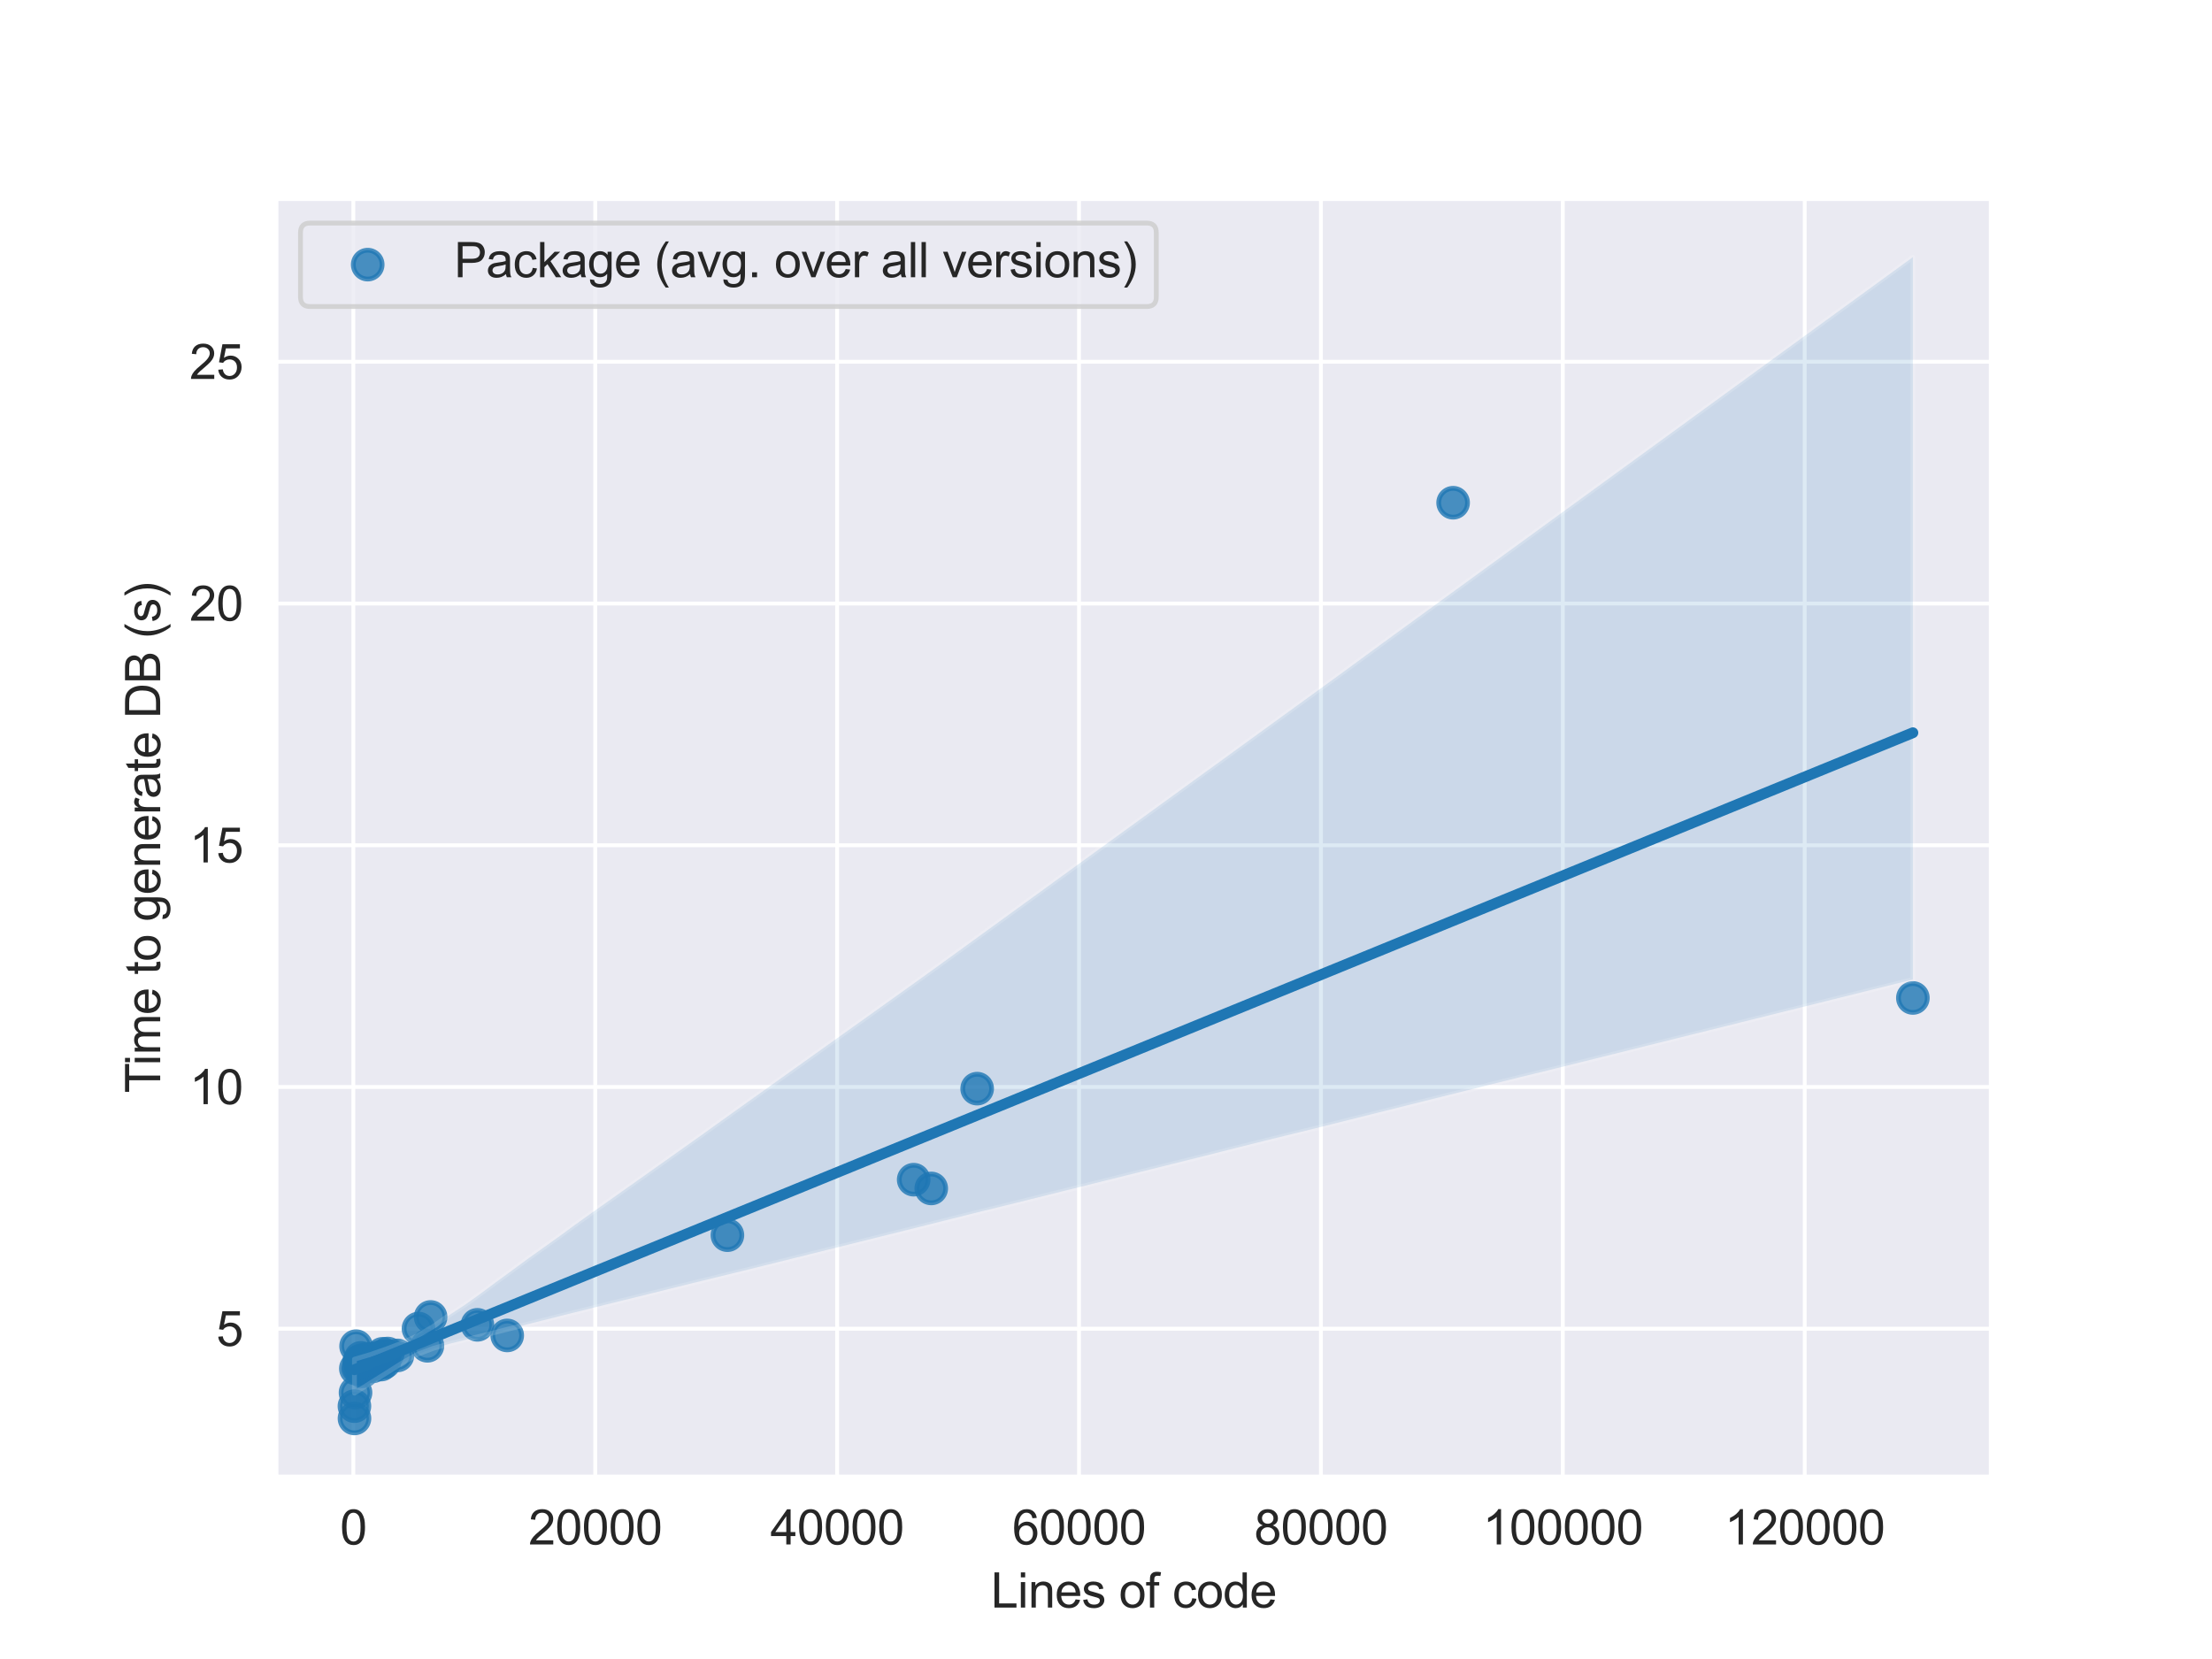 <?xml version="1.0" encoding="utf-8" standalone="no"?>
<!DOCTYPE svg PUBLIC "-//W3C//DTD SVG 1.1//EN"
  "http://www.w3.org/Graphics/SVG/1.1/DTD/svg11.dtd">
<svg xmlns:xlink="http://www.w3.org/1999/xlink" width="460.8pt" height="345.6pt" viewBox="0 0 460.8 345.6" xmlns="http://www.w3.org/2000/svg" version="1.1">
 <defs>
  <style type="text/css">*{stroke-linejoin: round; stroke-linecap: butt}</style>
 </defs>
 <g id="figure_1">
  <g id="patch_1">
   <path d="M 0 345.6 
L 460.8 345.6 
L 460.8 0 
L 0 0 
z
" style="fill: #ffffff"/>
  </g>
  <g id="axes_1">
   <g id="patch_2">
    <path d="M 57.6 307.584 
L 414.72 307.584 
L 414.72 41.472 
L 57.6 41.472 
z
" style="fill: #eaeaf2"/>
   </g>
   <g id="matplotlib.axis_1">
    <g id="xtick_1">
     <g id="line2d_1">
      <path d="M 73.611 307.584 
L 73.611 41.472 
" clip-path="url(#paaf7459999)" style="fill: none; stroke: #ffffff; stroke-width: 0.8; stroke-linecap: round"/>
     </g>
     <g id="text_1">
      <!-- 0 -->
      <g style="fill: #262626" transform="translate(70.831 321.742) scale(0.1 -0.1)">
       <defs>
        <path id="ArialMT-30" d="M 266 2259 
Q 266 3072 433 3567 
Q 600 4063 929 4331 
Q 1259 4600 1759 4600 
Q 2128 4600 2406 4451 
Q 2684 4303 2865 4023 
Q 3047 3744 3150 3342 
Q 3253 2941 3253 2259 
Q 3253 1453 3087 958 
Q 2922 463 2592 192 
Q 2263 -78 1759 -78 
Q 1097 -78 719 397 
Q 266 969 266 2259 
z
M 844 2259 
Q 844 1131 1108 757 
Q 1372 384 1759 384 
Q 2147 384 2411 759 
Q 2675 1134 2675 2259 
Q 2675 3391 2411 3762 
Q 2147 4134 1753 4134 
Q 1366 4134 1134 3806 
Q 844 3388 844 2259 
z
" transform="scale(0.016)"/>
       </defs>
       <use xlink:href="#ArialMT-30"/>
      </g>
     </g>
    </g>
    <g id="xtick_2">
     <g id="line2d_2">
      <path d="M 124.001 307.584 
L 124.001 41.472 
" clip-path="url(#paaf7459999)" style="fill: none; stroke: #ffffff; stroke-width: 0.8; stroke-linecap: round"/>
     </g>
     <g id="text_2">
      <!-- 20000 -->
      <g style="fill: #262626" transform="translate(110.099 321.742) scale(0.1 -0.1)">
       <defs>
        <path id="ArialMT-32" d="M 3222 541 
L 3222 0 
L 194 0 
Q 188 203 259 391 
Q 375 700 629 1000 
Q 884 1300 1366 1694 
Q 2113 2306 2375 2664 
Q 2638 3022 2638 3341 
Q 2638 3675 2398 3904 
Q 2159 4134 1775 4134 
Q 1369 4134 1125 3890 
Q 881 3647 878 3216 
L 300 3275 
Q 359 3922 746 4261 
Q 1134 4600 1788 4600 
Q 2447 4600 2831 4234 
Q 3216 3869 3216 3328 
Q 3216 3053 3103 2787 
Q 2991 2522 2730 2228 
Q 2469 1934 1863 1422 
Q 1356 997 1212 845 
Q 1069 694 975 541 
L 3222 541 
z
" transform="scale(0.016)"/>
       </defs>
       <use xlink:href="#ArialMT-32"/>
       <use xlink:href="#ArialMT-30" x="55.615"/>
       <use xlink:href="#ArialMT-30" x="111.23"/>
       <use xlink:href="#ArialMT-30" x="166.846"/>
       <use xlink:href="#ArialMT-30" x="222.461"/>
      </g>
     </g>
    </g>
    <g id="xtick_3">
     <g id="line2d_3">
      <path d="M 174.392 307.584 
L 174.392 41.472 
" clip-path="url(#paaf7459999)" style="fill: none; stroke: #ffffff; stroke-width: 0.8; stroke-linecap: round"/>
     </g>
     <g id="text_3">
      <!-- 40000 -->
      <g style="fill: #262626" transform="translate(160.489 321.742) scale(0.1 -0.1)">
       <defs>
        <path id="ArialMT-34" d="M 2069 0 
L 2069 1097 
L 81 1097 
L 81 1613 
L 2172 4581 
L 2631 4581 
L 2631 1613 
L 3250 1613 
L 3250 1097 
L 2631 1097 
L 2631 0 
L 2069 0 
z
M 2069 1613 
L 2069 3678 
L 634 1613 
L 2069 1613 
z
" transform="scale(0.016)"/>
       </defs>
       <use xlink:href="#ArialMT-34"/>
       <use xlink:href="#ArialMT-30" x="55.615"/>
       <use xlink:href="#ArialMT-30" x="111.23"/>
       <use xlink:href="#ArialMT-30" x="166.846"/>
       <use xlink:href="#ArialMT-30" x="222.461"/>
      </g>
     </g>
    </g>
    <g id="xtick_4">
     <g id="line2d_4">
      <path d="M 224.782 307.584 
L 224.782 41.472 
" clip-path="url(#paaf7459999)" style="fill: none; stroke: #ffffff; stroke-width: 0.8; stroke-linecap: round"/>
     </g>
     <g id="text_4">
      <!-- 60000 -->
      <g style="fill: #262626" transform="translate(210.88 321.742) scale(0.1 -0.1)">
       <defs>
        <path id="ArialMT-36" d="M 3184 3459 
L 2625 3416 
Q 2550 3747 2413 3897 
Q 2184 4138 1850 4138 
Q 1581 4138 1378 3988 
Q 1113 3794 959 3422 
Q 806 3050 800 2363 
Q 1003 2672 1297 2822 
Q 1591 2972 1913 2972 
Q 2475 2972 2870 2558 
Q 3266 2144 3266 1488 
Q 3266 1056 3080 686 
Q 2894 316 2569 119 
Q 2244 -78 1831 -78 
Q 1128 -78 684 439 
Q 241 956 241 2144 
Q 241 3472 731 4075 
Q 1159 4600 1884 4600 
Q 2425 4600 2770 4297 
Q 3116 3994 3184 3459 
z
M 888 1484 
Q 888 1194 1011 928 
Q 1134 663 1356 523 
Q 1578 384 1822 384 
Q 2178 384 2434 671 
Q 2691 959 2691 1453 
Q 2691 1928 2437 2201 
Q 2184 2475 1800 2475 
Q 1419 2475 1153 2201 
Q 888 1928 888 1484 
z
" transform="scale(0.016)"/>
       </defs>
       <use xlink:href="#ArialMT-36"/>
       <use xlink:href="#ArialMT-30" x="55.615"/>
       <use xlink:href="#ArialMT-30" x="111.23"/>
       <use xlink:href="#ArialMT-30" x="166.846"/>
       <use xlink:href="#ArialMT-30" x="222.461"/>
      </g>
     </g>
    </g>
    <g id="xtick_5">
     <g id="line2d_5">
      <path d="M 275.172 307.584 
L 275.172 41.472 
" clip-path="url(#paaf7459999)" style="fill: none; stroke: #ffffff; stroke-width: 0.8; stroke-linecap: round"/>
     </g>
     <g id="text_5">
      <!-- 80000 -->
      <g style="fill: #262626" transform="translate(261.27 321.742) scale(0.1 -0.1)">
       <defs>
        <path id="ArialMT-38" d="M 1131 2484 
Q 781 2613 612 2850 
Q 444 3088 444 3419 
Q 444 3919 803 4259 
Q 1163 4600 1759 4600 
Q 2359 4600 2725 4251 
Q 3091 3903 3091 3403 
Q 3091 3084 2923 2848 
Q 2756 2613 2416 2484 
Q 2838 2347 3058 2040 
Q 3278 1734 3278 1309 
Q 3278 722 2862 322 
Q 2447 -78 1769 -78 
Q 1091 -78 675 323 
Q 259 725 259 1325 
Q 259 1772 486 2073 
Q 713 2375 1131 2484 
z
M 1019 3438 
Q 1019 3113 1228 2906 
Q 1438 2700 1772 2700 
Q 2097 2700 2305 2904 
Q 2513 3109 2513 3406 
Q 2513 3716 2298 3927 
Q 2084 4138 1766 4138 
Q 1444 4138 1231 3931 
Q 1019 3725 1019 3438 
z
M 838 1322 
Q 838 1081 952 856 
Q 1066 631 1291 507 
Q 1516 384 1775 384 
Q 2178 384 2440 643 
Q 2703 903 2703 1303 
Q 2703 1709 2433 1975 
Q 2163 2241 1756 2241 
Q 1359 2241 1098 1978 
Q 838 1716 838 1322 
z
" transform="scale(0.016)"/>
       </defs>
       <use xlink:href="#ArialMT-38"/>
       <use xlink:href="#ArialMT-30" x="55.615"/>
       <use xlink:href="#ArialMT-30" x="111.23"/>
       <use xlink:href="#ArialMT-30" x="166.846"/>
       <use xlink:href="#ArialMT-30" x="222.461"/>
      </g>
     </g>
    </g>
    <g id="xtick_6">
     <g id="line2d_6">
      <path d="M 325.562 307.584 
L 325.562 41.472 
" clip-path="url(#paaf7459999)" style="fill: none; stroke: #ffffff; stroke-width: 0.8; stroke-linecap: round"/>
     </g>
     <g id="text_6">
      <!-- 100000 -->
      <g style="fill: #262626" transform="translate(308.88 321.742) scale(0.1 -0.1)">
       <defs>
        <path id="ArialMT-31" d="M 2384 0 
L 1822 0 
L 1822 3584 
Q 1619 3391 1289 3197 
Q 959 3003 697 2906 
L 697 3450 
Q 1169 3672 1522 3987 
Q 1875 4303 2022 4600 
L 2384 4600 
L 2384 0 
z
" transform="scale(0.016)"/>
       </defs>
       <use xlink:href="#ArialMT-31"/>
       <use xlink:href="#ArialMT-30" x="55.615"/>
       <use xlink:href="#ArialMT-30" x="111.23"/>
       <use xlink:href="#ArialMT-30" x="166.846"/>
       <use xlink:href="#ArialMT-30" x="222.461"/>
       <use xlink:href="#ArialMT-30" x="278.076"/>
      </g>
     </g>
    </g>
    <g id="xtick_7">
     <g id="line2d_7">
      <path d="M 375.953 307.584 
L 375.953 41.472 
" clip-path="url(#paaf7459999)" style="fill: none; stroke: #ffffff; stroke-width: 0.8; stroke-linecap: round"/>
     </g>
     <g id="text_7">
      <!-- 120000 -->
      <g style="fill: #262626" transform="translate(359.27 321.742) scale(0.1 -0.1)">
       <use xlink:href="#ArialMT-31"/>
       <use xlink:href="#ArialMT-32" x="55.615"/>
       <use xlink:href="#ArialMT-30" x="111.23"/>
       <use xlink:href="#ArialMT-30" x="166.846"/>
       <use xlink:href="#ArialMT-30" x="222.461"/>
       <use xlink:href="#ArialMT-30" x="278.076"/>
      </g>
     </g>
    </g>
    <g id="text_8">
     <!-- Lines of code -->
     <g style="fill: #262626" transform="translate(206.419 334.887) scale(0.1 -0.1)">
      <defs>
       <path id="ArialMT-4c" d="M 469 0 
L 469 4581 
L 1075 4581 
L 1075 541 
L 3331 541 
L 3331 0 
L 469 0 
z
" transform="scale(0.016)"/>
       <path id="ArialMT-69" d="M 425 3934 
L 425 4581 
L 988 4581 
L 988 3934 
L 425 3934 
z
M 425 0 
L 425 3319 
L 988 3319 
L 988 0 
L 425 0 
z
" transform="scale(0.016)"/>
       <path id="ArialMT-6e" d="M 422 0 
L 422 3319 
L 928 3319 
L 928 2847 
Q 1294 3394 1984 3394 
Q 2284 3394 2536 3286 
Q 2788 3178 2913 3003 
Q 3038 2828 3088 2588 
Q 3119 2431 3119 2041 
L 3119 0 
L 2556 0 
L 2556 2019 
Q 2556 2363 2490 2533 
Q 2425 2703 2258 2804 
Q 2091 2906 1866 2906 
Q 1506 2906 1245 2678 
Q 984 2450 984 1813 
L 984 0 
L 422 0 
z
" transform="scale(0.016)"/>
       <path id="ArialMT-65" d="M 2694 1069 
L 3275 997 
Q 3138 488 2766 206 
Q 2394 -75 1816 -75 
Q 1088 -75 661 373 
Q 234 822 234 1631 
Q 234 2469 665 2931 
Q 1097 3394 1784 3394 
Q 2450 3394 2872 2941 
Q 3294 2488 3294 1666 
Q 3294 1616 3291 1516 
L 816 1516 
Q 847 969 1125 678 
Q 1403 388 1819 388 
Q 2128 388 2347 550 
Q 2566 713 2694 1069 
z
M 847 1978 
L 2700 1978 
Q 2663 2397 2488 2606 
Q 2219 2931 1791 2931 
Q 1403 2931 1139 2672 
Q 875 2413 847 1978 
z
" transform="scale(0.016)"/>
       <path id="ArialMT-73" d="M 197 991 
L 753 1078 
Q 800 744 1014 566 
Q 1228 388 1613 388 
Q 2000 388 2187 545 
Q 2375 703 2375 916 
Q 2375 1106 2209 1216 
Q 2094 1291 1634 1406 
Q 1016 1563 777 1677 
Q 538 1791 414 1992 
Q 291 2194 291 2438 
Q 291 2659 392 2848 
Q 494 3038 669 3163 
Q 800 3259 1026 3326 
Q 1253 3394 1513 3394 
Q 1903 3394 2198 3281 
Q 2494 3169 2634 2976 
Q 2775 2784 2828 2463 
L 2278 2388 
Q 2241 2644 2061 2787 
Q 1881 2931 1553 2931 
Q 1166 2931 1000 2803 
Q 834 2675 834 2503 
Q 834 2394 903 2306 
Q 972 2216 1119 2156 
Q 1203 2125 1616 2013 
Q 2213 1853 2448 1751 
Q 2684 1650 2818 1456 
Q 2953 1263 2953 975 
Q 2953 694 2789 445 
Q 2625 197 2315 61 
Q 2006 -75 1616 -75 
Q 969 -75 630 194 
Q 291 463 197 991 
z
" transform="scale(0.016)"/>
       <path id="ArialMT-20" transform="scale(0.016)"/>
       <path id="ArialMT-6f" d="M 213 1659 
Q 213 2581 725 3025 
Q 1153 3394 1769 3394 
Q 2453 3394 2887 2945 
Q 3322 2497 3322 1706 
Q 3322 1066 3130 698 
Q 2938 331 2570 128 
Q 2203 -75 1769 -75 
Q 1072 -75 642 372 
Q 213 819 213 1659 
z
M 791 1659 
Q 791 1022 1069 705 
Q 1347 388 1769 388 
Q 2188 388 2466 706 
Q 2744 1025 2744 1678 
Q 2744 2294 2464 2611 
Q 2184 2928 1769 2928 
Q 1347 2928 1069 2612 
Q 791 2297 791 1659 
z
" transform="scale(0.016)"/>
       <path id="ArialMT-66" d="M 556 0 
L 556 2881 
L 59 2881 
L 59 3319 
L 556 3319 
L 556 3672 
Q 556 4006 616 4169 
Q 697 4388 901 4523 
Q 1106 4659 1475 4659 
Q 1713 4659 2000 4603 
L 1916 4113 
Q 1741 4144 1584 4144 
Q 1328 4144 1222 4034 
Q 1116 3925 1116 3625 
L 1116 3319 
L 1763 3319 
L 1763 2881 
L 1116 2881 
L 1116 0 
L 556 0 
z
" transform="scale(0.016)"/>
       <path id="ArialMT-63" d="M 2588 1216 
L 3141 1144 
Q 3050 572 2676 248 
Q 2303 -75 1759 -75 
Q 1078 -75 664 370 
Q 250 816 250 1647 
Q 250 2184 428 2587 
Q 606 2991 970 3192 
Q 1334 3394 1763 3394 
Q 2303 3394 2647 3120 
Q 2991 2847 3088 2344 
L 2541 2259 
Q 2463 2594 2264 2762 
Q 2066 2931 1784 2931 
Q 1359 2931 1093 2626 
Q 828 2322 828 1663 
Q 828 994 1084 691 
Q 1341 388 1753 388 
Q 2084 388 2306 591 
Q 2528 794 2588 1216 
z
" transform="scale(0.016)"/>
       <path id="ArialMT-64" d="M 2575 0 
L 2575 419 
Q 2259 -75 1647 -75 
Q 1250 -75 917 144 
Q 584 363 401 755 
Q 219 1147 219 1656 
Q 219 2153 384 2558 
Q 550 2963 881 3178 
Q 1213 3394 1622 3394 
Q 1922 3394 2156 3267 
Q 2391 3141 2538 2938 
L 2538 4581 
L 3097 4581 
L 3097 0 
L 2575 0 
z
M 797 1656 
Q 797 1019 1065 703 
Q 1334 388 1700 388 
Q 2069 388 2326 689 
Q 2584 991 2584 1609 
Q 2584 2291 2321 2609 
Q 2059 2928 1675 2928 
Q 1300 2928 1048 2622 
Q 797 2316 797 1656 
z
" transform="scale(0.016)"/>
      </defs>
      <use xlink:href="#ArialMT-4c"/>
      <use xlink:href="#ArialMT-69" x="55.615"/>
      <use xlink:href="#ArialMT-6e" x="77.832"/>
      <use xlink:href="#ArialMT-65" x="133.447"/>
      <use xlink:href="#ArialMT-73" x="189.062"/>
      <use xlink:href="#ArialMT-20" x="239.062"/>
      <use xlink:href="#ArialMT-6f" x="266.846"/>
      <use xlink:href="#ArialMT-66" x="322.461"/>
      <use xlink:href="#ArialMT-20" x="350.244"/>
      <use xlink:href="#ArialMT-63" x="378.027"/>
      <use xlink:href="#ArialMT-6f" x="428.027"/>
      <use xlink:href="#ArialMT-64" x="483.643"/>
      <use xlink:href="#ArialMT-65" x="539.258"/>
     </g>
    </g>
   </g>
   <g id="matplotlib.axis_2">
    <g id="ytick_1">
     <g id="line2d_8">
      <path d="M 57.6 276.799 
L 414.72 276.799 
" clip-path="url(#paaf7459999)" style="fill: none; stroke: #ffffff; stroke-width: 0.8; stroke-linecap: round"/>
     </g>
     <g id="text_9">
      <!-- 5 -->
      <g style="fill: #262626" transform="translate(45.039 280.378) scale(0.1 -0.1)">
       <defs>
        <path id="ArialMT-35" d="M 266 1200 
L 856 1250 
Q 922 819 1161 601 
Q 1400 384 1738 384 
Q 2144 384 2425 690 
Q 2706 997 2706 1503 
Q 2706 1984 2436 2262 
Q 2166 2541 1728 2541 
Q 1456 2541 1237 2417 
Q 1019 2294 894 2097 
L 366 2166 
L 809 4519 
L 3088 4519 
L 3088 3981 
L 1259 3981 
L 1013 2750 
Q 1425 3038 1878 3038 
Q 2478 3038 2890 2622 
Q 3303 2206 3303 1553 
Q 3303 931 2941 478 
Q 2500 -78 1738 -78 
Q 1113 -78 717 272 
Q 322 622 266 1200 
z
" transform="scale(0.016)"/>
       </defs>
       <use xlink:href="#ArialMT-35"/>
      </g>
     </g>
    </g>
    <g id="ytick_2">
     <g id="line2d_9">
      <path d="M 57.6 226.44 
L 414.72 226.44 
" clip-path="url(#paaf7459999)" style="fill: none; stroke: #ffffff; stroke-width: 0.8; stroke-linecap: round"/>
     </g>
     <g id="text_10">
      <!-- 10 -->
      <g style="fill: #262626" transform="translate(39.478 230.018) scale(0.1 -0.1)">
       <use xlink:href="#ArialMT-31"/>
       <use xlink:href="#ArialMT-30" x="55.615"/>
      </g>
     </g>
    </g>
    <g id="ytick_3">
     <g id="line2d_10">
      <path d="M 57.6 176.08 
L 414.72 176.08 
" clip-path="url(#paaf7459999)" style="fill: none; stroke: #ffffff; stroke-width: 0.8; stroke-linecap: round"/>
     </g>
     <g id="text_11">
      <!-- 15 -->
      <g style="fill: #262626" transform="translate(39.478 179.659) scale(0.1 -0.1)">
       <use xlink:href="#ArialMT-31"/>
       <use xlink:href="#ArialMT-35" x="55.615"/>
      </g>
     </g>
    </g>
    <g id="ytick_4">
     <g id="line2d_11">
      <path d="M 57.6 125.721 
L 414.72 125.721 
" clip-path="url(#paaf7459999)" style="fill: none; stroke: #ffffff; stroke-width: 0.8; stroke-linecap: round"/>
     </g>
     <g id="text_12">
      <!-- 20 -->
      <g style="fill: #262626" transform="translate(39.478 129.299) scale(0.1 -0.1)">
       <use xlink:href="#ArialMT-32"/>
       <use xlink:href="#ArialMT-30" x="55.615"/>
      </g>
     </g>
    </g>
    <g id="ytick_5">
     <g id="line2d_12">
      <path d="M 57.6 75.361 
L 414.72 75.361 
" clip-path="url(#paaf7459999)" style="fill: none; stroke: #ffffff; stroke-width: 0.8; stroke-linecap: round"/>
     </g>
     <g id="text_13">
      <!-- 25 -->
      <g style="fill: #262626" transform="translate(39.478 78.94) scale(0.1 -0.1)">
       <use xlink:href="#ArialMT-32"/>
       <use xlink:href="#ArialMT-35" x="55.615"/>
      </g>
     </g>
    </g>
    <g id="text_14">
     <!-- Time to generate DB (s) -->
     <g style="fill: #262626" transform="translate(33.373 227.689) rotate(-90) scale(0.1 -0.1)">
      <defs>
       <path id="ArialMT-54" d="M 1659 0 
L 1659 4041 
L 150 4041 
L 150 4581 
L 3781 4581 
L 3781 4041 
L 2266 4041 
L 2266 0 
L 1659 0 
z
" transform="scale(0.016)"/>
       <path id="ArialMT-6d" d="M 422 0 
L 422 3319 
L 925 3319 
L 925 2853 
Q 1081 3097 1340 3245 
Q 1600 3394 1931 3394 
Q 2300 3394 2536 3241 
Q 2772 3088 2869 2813 
Q 3263 3394 3894 3394 
Q 4388 3394 4653 3120 
Q 4919 2847 4919 2278 
L 4919 0 
L 4359 0 
L 4359 2091 
Q 4359 2428 4304 2576 
Q 4250 2725 4106 2815 
Q 3963 2906 3769 2906 
Q 3419 2906 3187 2673 
Q 2956 2441 2956 1928 
L 2956 0 
L 2394 0 
L 2394 2156 
Q 2394 2531 2256 2718 
Q 2119 2906 1806 2906 
Q 1569 2906 1367 2781 
Q 1166 2656 1075 2415 
Q 984 2175 984 1722 
L 984 0 
L 422 0 
z
" transform="scale(0.016)"/>
       <path id="ArialMT-74" d="M 1650 503 
L 1731 6 
Q 1494 -44 1306 -44 
Q 1000 -44 831 53 
Q 663 150 594 308 
Q 525 466 525 972 
L 525 2881 
L 113 2881 
L 113 3319 
L 525 3319 
L 525 4141 
L 1084 4478 
L 1084 3319 
L 1650 3319 
L 1650 2881 
L 1084 2881 
L 1084 941 
Q 1084 700 1114 631 
Q 1144 563 1211 522 
Q 1278 481 1403 481 
Q 1497 481 1650 503 
z
" transform="scale(0.016)"/>
       <path id="ArialMT-67" d="M 319 -275 
L 866 -356 
Q 900 -609 1056 -725 
Q 1266 -881 1628 -881 
Q 2019 -881 2231 -725 
Q 2444 -569 2519 -288 
Q 2563 -116 2559 434 
Q 2191 0 1641 0 
Q 956 0 581 494 
Q 206 988 206 1678 
Q 206 2153 378 2554 
Q 550 2956 876 3175 
Q 1203 3394 1644 3394 
Q 2231 3394 2613 2919 
L 2613 3319 
L 3131 3319 
L 3131 450 
Q 3131 -325 2973 -648 
Q 2816 -972 2473 -1159 
Q 2131 -1347 1631 -1347 
Q 1038 -1347 672 -1080 
Q 306 -813 319 -275 
z
M 784 1719 
Q 784 1066 1043 766 
Q 1303 466 1694 466 
Q 2081 466 2343 764 
Q 2606 1063 2606 1700 
Q 2606 2309 2336 2618 
Q 2066 2928 1684 2928 
Q 1309 2928 1046 2623 
Q 784 2319 784 1719 
z
" transform="scale(0.016)"/>
       <path id="ArialMT-72" d="M 416 0 
L 416 3319 
L 922 3319 
L 922 2816 
Q 1116 3169 1280 3281 
Q 1444 3394 1641 3394 
Q 1925 3394 2219 3213 
L 2025 2691 
Q 1819 2813 1613 2813 
Q 1428 2813 1281 2702 
Q 1134 2591 1072 2394 
Q 978 2094 978 1738 
L 978 0 
L 416 0 
z
" transform="scale(0.016)"/>
       <path id="ArialMT-61" d="M 2588 409 
Q 2275 144 1986 34 
Q 1697 -75 1366 -75 
Q 819 -75 525 192 
Q 231 459 231 875 
Q 231 1119 342 1320 
Q 453 1522 633 1644 
Q 813 1766 1038 1828 
Q 1203 1872 1538 1913 
Q 2219 1994 2541 2106 
Q 2544 2222 2544 2253 
Q 2544 2597 2384 2738 
Q 2169 2928 1744 2928 
Q 1347 2928 1158 2789 
Q 969 2650 878 2297 
L 328 2372 
Q 403 2725 575 2942 
Q 747 3159 1072 3276 
Q 1397 3394 1825 3394 
Q 2250 3394 2515 3294 
Q 2781 3194 2906 3042 
Q 3031 2891 3081 2659 
Q 3109 2516 3109 2141 
L 3109 1391 
Q 3109 606 3145 398 
Q 3181 191 3288 0 
L 2700 0 
Q 2613 175 2588 409 
z
M 2541 1666 
Q 2234 1541 1622 1453 
Q 1275 1403 1131 1340 
Q 988 1278 909 1158 
Q 831 1038 831 891 
Q 831 666 1001 516 
Q 1172 366 1500 366 
Q 1825 366 2078 508 
Q 2331 650 2450 897 
Q 2541 1088 2541 1459 
L 2541 1666 
z
" transform="scale(0.016)"/>
       <path id="ArialMT-44" d="M 494 0 
L 494 4581 
L 2072 4581 
Q 2606 4581 2888 4516 
Q 3281 4425 3559 4188 
Q 3922 3881 4101 3404 
Q 4281 2928 4281 2316 
Q 4281 1794 4159 1391 
Q 4038 988 3847 723 
Q 3656 459 3429 307 
Q 3203 156 2883 78 
Q 2563 0 2147 0 
L 494 0 
z
M 1100 541 
L 2078 541 
Q 2531 541 2789 625 
Q 3047 709 3200 863 
Q 3416 1078 3536 1442 
Q 3656 1806 3656 2325 
Q 3656 3044 3420 3430 
Q 3184 3816 2847 3947 
Q 2603 4041 2063 4041 
L 1100 4041 
L 1100 541 
z
" transform="scale(0.016)"/>
       <path id="ArialMT-42" d="M 469 0 
L 469 4581 
L 2188 4581 
Q 2713 4581 3030 4442 
Q 3347 4303 3526 4014 
Q 3706 3725 3706 3409 
Q 3706 3116 3547 2856 
Q 3388 2597 3066 2438 
Q 3481 2316 3704 2022 
Q 3928 1728 3928 1328 
Q 3928 1006 3792 729 
Q 3656 453 3456 303 
Q 3256 153 2954 76 
Q 2653 0 2216 0 
L 469 0 
z
M 1075 2656 
L 2066 2656 
Q 2469 2656 2644 2709 
Q 2875 2778 2992 2937 
Q 3109 3097 3109 3338 
Q 3109 3566 3000 3739 
Q 2891 3913 2687 3977 
Q 2484 4041 1991 4041 
L 1075 4041 
L 1075 2656 
z
M 1075 541 
L 2216 541 
Q 2509 541 2628 563 
Q 2838 600 2978 687 
Q 3119 775 3209 942 
Q 3300 1109 3300 1328 
Q 3300 1584 3169 1773 
Q 3038 1963 2805 2039 
Q 2572 2116 2134 2116 
L 1075 2116 
L 1075 541 
z
" transform="scale(0.016)"/>
       <path id="ArialMT-28" d="M 1497 -1347 
Q 1031 -759 709 28 
Q 388 816 388 1659 
Q 388 2403 628 3084 
Q 909 3875 1497 4659 
L 1900 4659 
Q 1522 4009 1400 3731 
Q 1209 3300 1100 2831 
Q 966 2247 966 1656 
Q 966 153 1900 -1347 
L 1497 -1347 
z
" transform="scale(0.016)"/>
       <path id="ArialMT-29" d="M 791 -1347 
L 388 -1347 
Q 1322 153 1322 1656 
Q 1322 2244 1188 2822 
Q 1081 3291 891 3722 
Q 769 4003 388 4659 
L 791 4659 
Q 1378 3875 1659 3084 
Q 1900 2403 1900 1659 
Q 1900 816 1576 28 
Q 1253 -759 791 -1347 
z
" transform="scale(0.016)"/>
      </defs>
      <use xlink:href="#ArialMT-54"/>
      <use xlink:href="#ArialMT-69" x="57.334"/>
      <use xlink:href="#ArialMT-6d" x="79.551"/>
      <use xlink:href="#ArialMT-65" x="162.852"/>
      <use xlink:href="#ArialMT-20" x="218.467"/>
      <use xlink:href="#ArialMT-74" x="246.25"/>
      <use xlink:href="#ArialMT-6f" x="274.033"/>
      <use xlink:href="#ArialMT-20" x="329.648"/>
      <use xlink:href="#ArialMT-67" x="357.432"/>
      <use xlink:href="#ArialMT-65" x="413.047"/>
      <use xlink:href="#ArialMT-6e" x="468.662"/>
      <use xlink:href="#ArialMT-65" x="524.277"/>
      <use xlink:href="#ArialMT-72" x="579.893"/>
      <use xlink:href="#ArialMT-61" x="613.193"/>
      <use xlink:href="#ArialMT-74" x="668.809"/>
      <use xlink:href="#ArialMT-65" x="696.592"/>
      <use xlink:href="#ArialMT-20" x="752.207"/>
      <use xlink:href="#ArialMT-44" x="779.99"/>
      <use xlink:href="#ArialMT-42" x="852.207"/>
      <use xlink:href="#ArialMT-20" x="918.906"/>
      <use xlink:href="#ArialMT-28" x="946.689"/>
      <use xlink:href="#ArialMT-73" x="979.99"/>
      <use xlink:href="#ArialMT-29" x="1029.99"/>
     </g>
    </g>
   </g>
   <g id="PathCollection_1">
    <defs>
     <path id="ma02cf10c97" d="M 0 3 
C 0.796 3 1.559 2.684 2.121 2.121 
C 2.684 1.559 3 0.796 3 0 
C 3 -0.796 2.684 -1.559 2.121 -2.121 
C 1.559 -2.684 0.796 -3 0 -3 
C -0.796 -3 -1.559 -2.684 -2.121 -2.121 
C -2.684 -1.559 -3 -0.796 -3 0 
C -3 0.796 -2.684 1.559 -2.121 2.121 
C -1.559 2.684 -0.796 3 0 3 
z
" style="stroke: #1f77b4; stroke-opacity: 0.8"/>
    </defs>
    <g clip-path="url(#paaf7459999)">
     <use xlink:href="#ma02cf10c97" x="77.29" y="283.172" style="fill: #1f77b4; fill-opacity: 0.8; stroke: #1f77b4; stroke-opacity: 0.8"/>
     <use xlink:href="#ma02cf10c97" x="74.13" y="285.094" style="fill: #1f77b4; fill-opacity: 0.8; stroke: #1f77b4; stroke-opacity: 0.8"/>
     <use xlink:href="#ma02cf10c97" x="82.802" y="282.36" style="fill: #1f77b4; fill-opacity: 0.8; stroke: #1f77b4; stroke-opacity: 0.8"/>
     <use xlink:href="#ma02cf10c97" x="302.71" y="104.728" style="fill: #1f77b4; fill-opacity: 0.8; stroke: #1f77b4; stroke-opacity: 0.8"/>
     <use xlink:href="#ma02cf10c97" x="151.535" y="257.31" style="fill: #1f77b4; fill-opacity: 0.8; stroke: #1f77b4; stroke-opacity: 0.8"/>
     <use xlink:href="#ma02cf10c97" x="74.956" y="284.947" style="fill: #1f77b4; fill-opacity: 0.8; stroke: #1f77b4; stroke-opacity: 0.8"/>
     <use xlink:href="#ma02cf10c97" x="89.041" y="280.355" style="fill: #1f77b4; fill-opacity: 0.8; stroke: #1f77b4; stroke-opacity: 0.8"/>
     <use xlink:href="#ma02cf10c97" x="89.706" y="274.347" style="fill: #1f77b4; fill-opacity: 0.8; stroke: #1f77b4; stroke-opacity: 0.8"/>
     <use xlink:href="#ma02cf10c97" x="203.56" y="226.785" style="fill: #1f77b4; fill-opacity: 0.8; stroke: #1f77b4; stroke-opacity: 0.8"/>
     <use xlink:href="#ma02cf10c97" x="75.541" y="285.661" style="fill: #1f77b4; fill-opacity: 0.8; stroke: #1f77b4; stroke-opacity: 0.8"/>
     <use xlink:href="#ma02cf10c97" x="80.777" y="281.966" style="fill: #1f77b4; fill-opacity: 0.8; stroke: #1f77b4; stroke-opacity: 0.8"/>
     <use xlink:href="#ma02cf10c97" x="74.062" y="290.117" style="fill: #1f77b4; fill-opacity: 0.8; stroke: #1f77b4; stroke-opacity: 0.8"/>
     <use xlink:href="#ma02cf10c97" x="76.078" y="284.047" style="fill: #1f77b4; fill-opacity: 0.8; stroke: #1f77b4; stroke-opacity: 0.8"/>
     <use xlink:href="#ma02cf10c97" x="79.393" y="284.266" style="fill: #1f77b4; fill-opacity: 0.8; stroke: #1f77b4; stroke-opacity: 0.8"/>
     <use xlink:href="#ma02cf10c97" x="75.11" y="285.109" style="fill: #1f77b4; fill-opacity: 0.8; stroke: #1f77b4; stroke-opacity: 0.8"/>
     <use xlink:href="#ma02cf10c97" x="73.833" y="292.927" style="fill: #1f77b4; fill-opacity: 0.8; stroke: #1f77b4; stroke-opacity: 0.8"/>
     <use xlink:href="#ma02cf10c97" x="73.845" y="295.488" style="fill: #1f77b4; fill-opacity: 0.8; stroke: #1f77b4; stroke-opacity: 0.8"/>
     <use xlink:href="#ma02cf10c97" x="76.297" y="284.697" style="fill: #1f77b4; fill-opacity: 0.8; stroke: #1f77b4; stroke-opacity: 0.8"/>
     <use xlink:href="#ma02cf10c97" x="77.63" y="284.642" style="fill: #1f77b4; fill-opacity: 0.8; stroke: #1f77b4; stroke-opacity: 0.8"/>
     <use xlink:href="#ma02cf10c97" x="99.451" y="275.986" style="fill: #1f77b4; fill-opacity: 0.8; stroke: #1f77b4; stroke-opacity: 0.8"/>
     <use xlink:href="#ma02cf10c97" x="87.181" y="276.758" style="fill: #1f77b4; fill-opacity: 0.8; stroke: #1f77b4; stroke-opacity: 0.8"/>
     <use xlink:href="#ma02cf10c97" x="74.82" y="283.622" style="fill: #1f77b4; fill-opacity: 0.8; stroke: #1f77b4; stroke-opacity: 0.8"/>
     <use xlink:href="#ma02cf10c97" x="78.726" y="282.789" style="fill: #1f77b4; fill-opacity: 0.8; stroke: #1f77b4; stroke-opacity: 0.8"/>
     <use xlink:href="#ma02cf10c97" x="79.703" y="282.021" style="fill: #1f77b4; fill-opacity: 0.8; stroke: #1f77b4; stroke-opacity: 0.8"/>
     <use xlink:href="#ma02cf10c97" x="75.788" y="283.962" style="fill: #1f77b4; fill-opacity: 0.8; stroke: #1f77b4; stroke-opacity: 0.8"/>
     <use xlink:href="#ma02cf10c97" x="79.877" y="282.948" style="fill: #1f77b4; fill-opacity: 0.8; stroke: #1f77b4; stroke-opacity: 0.8"/>
     <use xlink:href="#ma02cf10c97" x="76.554" y="283.064" style="fill: #1f77b4; fill-opacity: 0.8; stroke: #1f77b4; stroke-opacity: 0.8"/>
     <use xlink:href="#ma02cf10c97" x="74.178" y="280.435" style="fill: #1f77b4; fill-opacity: 0.8; stroke: #1f77b4; stroke-opacity: 0.8"/>
     <use xlink:href="#ma02cf10c97" x="75.168" y="282.873" style="fill: #1f77b4; fill-opacity: 0.8; stroke: #1f77b4; stroke-opacity: 0.8"/>
     <use xlink:href="#ma02cf10c97" x="78.617" y="283.104" style="fill: #1f77b4; fill-opacity: 0.8; stroke: #1f77b4; stroke-opacity: 0.8"/>
     <use xlink:href="#ma02cf10c97" x="74.954" y="283.752" style="fill: #1f77b4; fill-opacity: 0.8; stroke: #1f77b4; stroke-opacity: 0.8"/>
     <use xlink:href="#ma02cf10c97" x="80.063" y="283.797" style="fill: #1f77b4; fill-opacity: 0.8; stroke: #1f77b4; stroke-opacity: 0.8"/>
     <use xlink:href="#ma02cf10c97" x="190.335" y="245.75" style="fill: #1f77b4; fill-opacity: 0.8; stroke: #1f77b4; stroke-opacity: 0.8"/>
     <use xlink:href="#ma02cf10c97" x="193.996" y="247.574" style="fill: #1f77b4; fill-opacity: 0.8; stroke: #1f77b4; stroke-opacity: 0.8"/>
     <use xlink:href="#ma02cf10c97" x="105.664" y="278.195" style="fill: #1f77b4; fill-opacity: 0.8; stroke: #1f77b4; stroke-opacity: 0.8"/>
     <use xlink:href="#ma02cf10c97" x="398.487" y="207.894" style="fill: #1f77b4; fill-opacity: 0.8; stroke: #1f77b4; stroke-opacity: 0.8"/>
    </g>
   </g>
   <g id="PolyCollection_1">
    <defs>
     <path id="mc7bd26038b" d="M 73.833 -62.446 
L 73.833 -55.388 
L 77.112 -57.464 
L 80.391 -59.516 
L 83.671 -61.602 
L 86.95 -63.464 
L 90.229 -64.703 
L 93.509 -65.631 
L 96.788 -66.452 
L 100.067 -67.253 
L 103.347 -68.079 
L 106.626 -68.923 
L 109.905 -69.746 
L 113.185 -70.563 
L 116.464 -71.395 
L 119.743 -72.213 
L 123.023 -73.031 
L 126.302 -73.849 
L 129.581 -74.667 
L 132.861 -75.466 
L 136.14 -76.281 
L 139.42 -77.098 
L 142.699 -77.914 
L 145.978 -78.717 
L 149.258 -79.518 
L 152.537 -80.32 
L 155.816 -81.121 
L 159.096 -81.936 
L 162.375 -82.752 
L 165.654 -83.569 
L 168.934 -84.386 
L 172.213 -85.206 
L 175.492 -86.019 
L 178.772 -86.836 
L 182.051 -87.652 
L 185.33 -88.469 
L 188.61 -89.286 
L 191.889 -90.107 
L 195.168 -90.928 
L 198.448 -91.749 
L 201.727 -92.571 
L 205.006 -93.392 
L 208.286 -94.188 
L 211.565 -95.002 
L 214.844 -95.818 
L 218.124 -96.635 
L 221.403 -97.452 
L 224.682 -98.268 
L 227.962 -99.085 
L 231.241 -99.902 
L 234.52 -100.719 
L 237.8 -101.536 
L 241.079 -102.352 
L 244.358 -103.169 
L 247.638 -103.986 
L 250.917 -104.803 
L 254.196 -105.633 
L 257.476 -106.466 
L 260.755 -107.284 
L 264.034 -108.108 
L 267.314 -108.91 
L 270.593 -109.712 
L 273.872 -110.52 
L 277.152 -111.341 
L 280.431 -112.161 
L 283.71 -112.981 
L 286.99 -113.801 
L 290.269 -114.622 
L 293.548 -115.442 
L 296.828 -116.262 
L 300.107 -117.082 
L 303.386 -117.9 
L 306.666 -118.716 
L 309.945 -119.543 
L 313.224 -120.363 
L 316.504 -121.174 
L 319.783 -121.972 
L 323.062 -122.771 
L 326.342 -123.587 
L 329.621 -124.403 
L 332.9 -125.22 
L 336.18 -126.036 
L 339.459 -126.853 
L 342.739 -127.669 
L 346.018 -128.486 
L 349.297 -129.302 
L 352.577 -130.119 
L 355.856 -130.935 
L 359.135 -131.752 
L 362.415 -132.568 
L 365.694 -133.385 
L 368.973 -134.201 
L 372.253 -135.018 
L 375.532 -135.834 
L 378.811 -136.651 
L 382.091 -137.467 
L 385.37 -138.284 
L 388.649 -139.101 
L 391.929 -139.917 
L 395.208 -140.734 
L 398.487 -141.551 
L 398.487 -292.032 
L 398.487 -292.032 
L 395.208 -289.645 
L 391.929 -287.257 
L 388.649 -284.87 
L 385.37 -282.482 
L 382.091 -280.095 
L 378.811 -277.708 
L 375.532 -275.32 
L 372.253 -272.933 
L 368.973 -270.546 
L 365.694 -268.158 
L 362.415 -265.771 
L 359.135 -263.383 
L 355.856 -260.996 
L 352.577 -258.609 
L 349.297 -256.221 
L 346.018 -253.834 
L 342.739 -251.446 
L 339.459 -249.059 
L 336.18 -246.672 
L 332.9 -244.284 
L 329.621 -241.897 
L 326.342 -239.51 
L 323.062 -237.122 
L 319.783 -234.735 
L 316.504 -232.347 
L 313.224 -229.96 
L 309.945 -227.573 
L 306.666 -225.185 
L 303.386 -222.798 
L 300.107 -220.41 
L 296.828 -218.023 
L 293.548 -215.636 
L 290.269 -213.248 
L 286.99 -210.861 
L 283.71 -208.459 
L 280.431 -206.05 
L 277.152 -203.66 
L 273.872 -201.28 
L 270.593 -198.901 
L 267.314 -196.521 
L 264.034 -194.142 
L 260.755 -191.762 
L 257.476 -189.379 
L 254.196 -186.993 
L 250.917 -184.624 
L 247.638 -182.245 
L 244.358 -179.865 
L 241.079 -177.486 
L 237.8 -175.107 
L 234.52 -172.728 
L 231.241 -170.349 
L 227.962 -167.97 
L 224.682 -165.591 
L 221.403 -163.212 
L 218.124 -160.833 
L 214.844 -158.454 
L 211.565 -156.075 
L 208.286 -153.696 
L 205.006 -151.317 
L 201.727 -148.938 
L 198.448 -146.559 
L 195.168 -144.18 
L 191.889 -141.818 
L 188.61 -139.47 
L 185.33 -137.122 
L 182.051 -134.778 
L 178.772 -132.439 
L 175.492 -130.1 
L 172.213 -127.761 
L 168.934 -125.422 
L 165.654 -123.083 
L 162.375 -120.744 
L 159.096 -118.405 
L 155.816 -116.065 
L 152.537 -113.726 
L 149.258 -111.383 
L 145.978 -109.021 
L 142.699 -106.694 
L 139.42 -104.372 
L 136.14 -102.042 
L 132.861 -99.721 
L 129.581 -97.401 
L 126.302 -95.08 
L 123.023 -92.759 
L 119.743 -90.413 
L 116.464 -88.006 
L 113.185 -85.668 
L 109.905 -83.326 
L 106.626 -80.908 
L 103.347 -78.515 
L 100.067 -76.075 
L 96.788 -73.727 
L 93.509 -71.59 
L 90.229 -69.253 
L 86.95 -67.339 
L 83.671 -65.798 
L 80.391 -64.547 
L 77.112 -63.412 
L 73.833 -62.446 
z
" style="stroke: #ffffff; stroke-opacity: 0.15"/>
    </defs>
    <g clip-path="url(#paaf7459999)">
     <use xlink:href="#mc7bd26038b" x="0" y="345.6" style="fill: #1f77b4; fill-opacity: 0.15; stroke: #ffffff; stroke-opacity: 0.15"/>
    </g>
   </g>
   <g id="line2d_13">
    <path d="M 73.833 285.343 
L 77.112 284.003 
L 80.391 282.662 
L 83.671 281.322 
L 86.95 279.982 
L 90.229 278.641 
L 93.509 277.301 
L 96.788 275.96 
L 100.067 274.62 
L 103.347 273.28 
L 106.626 271.939 
L 109.905 270.599 
L 113.185 269.258 
L 116.464 267.918 
L 119.743 266.578 
L 123.023 265.237 
L 126.302 263.897 
L 129.581 262.556 
L 132.861 261.216 
L 136.14 259.876 
L 139.42 258.535 
L 142.699 257.195 
L 145.978 255.854 
L 149.258 254.514 
L 152.537 253.174 
L 155.816 251.833 
L 159.096 250.493 
L 162.375 249.153 
L 165.654 247.812 
L 168.934 246.472 
L 172.213 245.131 
L 175.492 243.791 
L 178.772 242.451 
L 182.051 241.11 
L 185.33 239.77 
L 188.61 238.429 
L 191.889 237.089 
L 195.168 235.749 
L 198.448 234.408 
L 201.727 233.068 
L 205.006 231.727 
L 208.286 230.387 
L 211.565 229.047 
L 214.844 227.706 
L 218.124 226.366 
L 221.403 225.025 
L 224.682 223.685 
L 227.962 222.345 
L 231.241 221.004 
L 234.52 219.664 
L 237.8 218.323 
L 241.079 216.983 
L 244.358 215.643 
L 247.638 214.302 
L 250.917 212.962 
L 254.196 211.622 
L 257.476 210.281 
L 260.755 208.941 
L 264.034 207.6 
L 267.314 206.26 
L 270.593 204.92 
L 273.872 203.579 
L 277.152 202.239 
L 280.431 200.898 
L 283.71 199.558 
L 286.99 198.218 
L 290.269 196.877 
L 293.548 195.537 
L 296.828 194.196 
L 300.107 192.856 
L 303.386 191.516 
L 306.666 190.175 
L 309.945 188.835 
L 313.224 187.494 
L 316.504 186.154 
L 319.783 184.814 
L 323.062 183.473 
L 326.342 182.133 
L 329.621 180.792 
L 332.9 179.452 
L 336.18 178.112 
L 339.459 176.771 
L 342.739 175.431 
L 346.018 174.091 
L 349.297 172.75 
L 352.577 171.41 
L 355.856 170.069 
L 359.135 168.729 
L 362.415 167.389 
L 365.694 166.048 
L 368.973 164.708 
L 372.253 163.367 
L 375.532 162.027 
L 378.811 160.687 
L 382.091 159.346 
L 385.37 158.006 
L 388.649 156.665 
L 391.929 155.325 
L 395.208 153.985 
L 398.487 152.644 
" clip-path="url(#paaf7459999)" style="fill: none; stroke: #1f77b4; stroke-width: 2.25; stroke-linecap: round"/>
   </g>
   <g id="patch_3">
    <path d="M 57.6 307.584 
L 57.6 41.472 
" style="fill: none; stroke: #ffffff; stroke-width: 0.8; stroke-linejoin: miter; stroke-linecap: square"/>
   </g>
   <g id="patch_4">
    <path d="M 414.72 307.584 
L 414.72 41.472 
" style="fill: none; stroke: #ffffff; stroke-width: 0.8; stroke-linejoin: miter; stroke-linecap: square"/>
   </g>
   <g id="patch_5">
    <path d="M 57.6 307.584 
L 414.72 307.584 
" style="fill: none; stroke: #ffffff; stroke-width: 0.8; stroke-linejoin: miter; stroke-linecap: square"/>
   </g>
   <g id="patch_6">
    <path d="M 57.6 41.472 
L 414.72 41.472 
" style="fill: none; stroke: #ffffff; stroke-width: 0.8; stroke-linejoin: miter; stroke-linecap: square"/>
   </g>
   <g id="legend_1">
    <g id="patch_7">
     <path d="M 64.6 63.856 
L 238.877 63.856 
Q 240.877 63.856 240.877 61.856 
L 240.877 48.472 
Q 240.877 46.472 238.877 46.472 
L 64.6 46.472 
Q 62.6 46.472 62.6 48.472 
L 62.6 61.856 
Q 62.6 63.856 64.6 63.856 
z
" style="fill: #eaeaf2; opacity: 0.8; stroke: #cccccc; stroke-linejoin: miter"/>
    </g>
    <g id="PathCollection_2">
     <g>
      <use xlink:href="#ma02cf10c97" x="76.6" y="55.127" style="fill: #1f77b4; fill-opacity: 0.8; stroke: #1f77b4; stroke-opacity: 0.8"/>
     </g>
    </g>
    <g id="text_15">
     <!-- Package (avg. over all versions) -->
     <g style="fill: #262626" transform="translate(94.6 57.752) scale(0.1 -0.1)">
      <defs>
       <path id="ArialMT-50" d="M 494 0 
L 494 4581 
L 2222 4581 
Q 2678 4581 2919 4538 
Q 3256 4481 3484 4323 
Q 3713 4166 3852 3881 
Q 3991 3597 3991 3256 
Q 3991 2672 3619 2267 
Q 3247 1863 2275 1863 
L 1100 1863 
L 1100 0 
L 494 0 
z
M 1100 2403 
L 2284 2403 
Q 2872 2403 3119 2622 
Q 3366 2841 3366 3238 
Q 3366 3525 3220 3729 
Q 3075 3934 2838 4000 
Q 2684 4041 2272 4041 
L 1100 4041 
L 1100 2403 
z
" transform="scale(0.016)"/>
       <path id="ArialMT-6b" d="M 425 0 
L 425 4581 
L 988 4581 
L 988 1969 
L 2319 3319 
L 3047 3319 
L 1778 2088 
L 3175 0 
L 2481 0 
L 1384 1697 
L 988 1316 
L 988 0 
L 425 0 
z
" transform="scale(0.016)"/>
       <path id="ArialMT-76" d="M 1344 0 
L 81 3319 
L 675 3319 
L 1388 1331 
Q 1503 1009 1600 663 
Q 1675 925 1809 1294 
L 2547 3319 
L 3125 3319 
L 1869 0 
L 1344 0 
z
" transform="scale(0.016)"/>
       <path id="ArialMT-2e" d="M 581 0 
L 581 641 
L 1222 641 
L 1222 0 
L 581 0 
z
" transform="scale(0.016)"/>
       <path id="ArialMT-6c" d="M 409 0 
L 409 4581 
L 972 4581 
L 972 0 
L 409 0 
z
" transform="scale(0.016)"/>
      </defs>
      <use xlink:href="#ArialMT-50"/>
      <use xlink:href="#ArialMT-61" x="66.699"/>
      <use xlink:href="#ArialMT-63" x="122.314"/>
      <use xlink:href="#ArialMT-6b" x="172.314"/>
      <use xlink:href="#ArialMT-61" x="222.314"/>
      <use xlink:href="#ArialMT-67" x="277.93"/>
      <use xlink:href="#ArialMT-65" x="333.545"/>
      <use xlink:href="#ArialMT-20" x="389.16"/>
      <use xlink:href="#ArialMT-28" x="416.943"/>
      <use xlink:href="#ArialMT-61" x="450.244"/>
      <use xlink:href="#ArialMT-76" x="505.859"/>
      <use xlink:href="#ArialMT-67" x="555.859"/>
      <use xlink:href="#ArialMT-2e" x="611.475"/>
      <use xlink:href="#ArialMT-20" x="639.258"/>
      <use xlink:href="#ArialMT-6f" x="667.041"/>
      <use xlink:href="#ArialMT-76" x="722.656"/>
      <use xlink:href="#ArialMT-65" x="772.656"/>
      <use xlink:href="#ArialMT-72" x="828.271"/>
      <use xlink:href="#ArialMT-20" x="861.572"/>
      <use xlink:href="#ArialMT-61" x="889.355"/>
      <use xlink:href="#ArialMT-6c" x="944.971"/>
      <use xlink:href="#ArialMT-6c" x="967.188"/>
      <use xlink:href="#ArialMT-20" x="989.404"/>
      <use xlink:href="#ArialMT-76" x="1017.188"/>
      <use xlink:href="#ArialMT-65" x="1067.188"/>
      <use xlink:href="#ArialMT-72" x="1122.803"/>
      <use xlink:href="#ArialMT-73" x="1156.104"/>
      <use xlink:href="#ArialMT-69" x="1206.104"/>
      <use xlink:href="#ArialMT-6f" x="1228.32"/>
      <use xlink:href="#ArialMT-6e" x="1283.936"/>
      <use xlink:href="#ArialMT-73" x="1339.551"/>
      <use xlink:href="#ArialMT-29" x="1389.551"/>
     </g>
    </g>
   </g>
  </g>
 </g>
 <defs>
  <clipPath id="paaf7459999">
   <rect x="57.6" y="41.472" width="357.12" height="266.112"/>
  </clipPath>
 </defs>
</svg>
